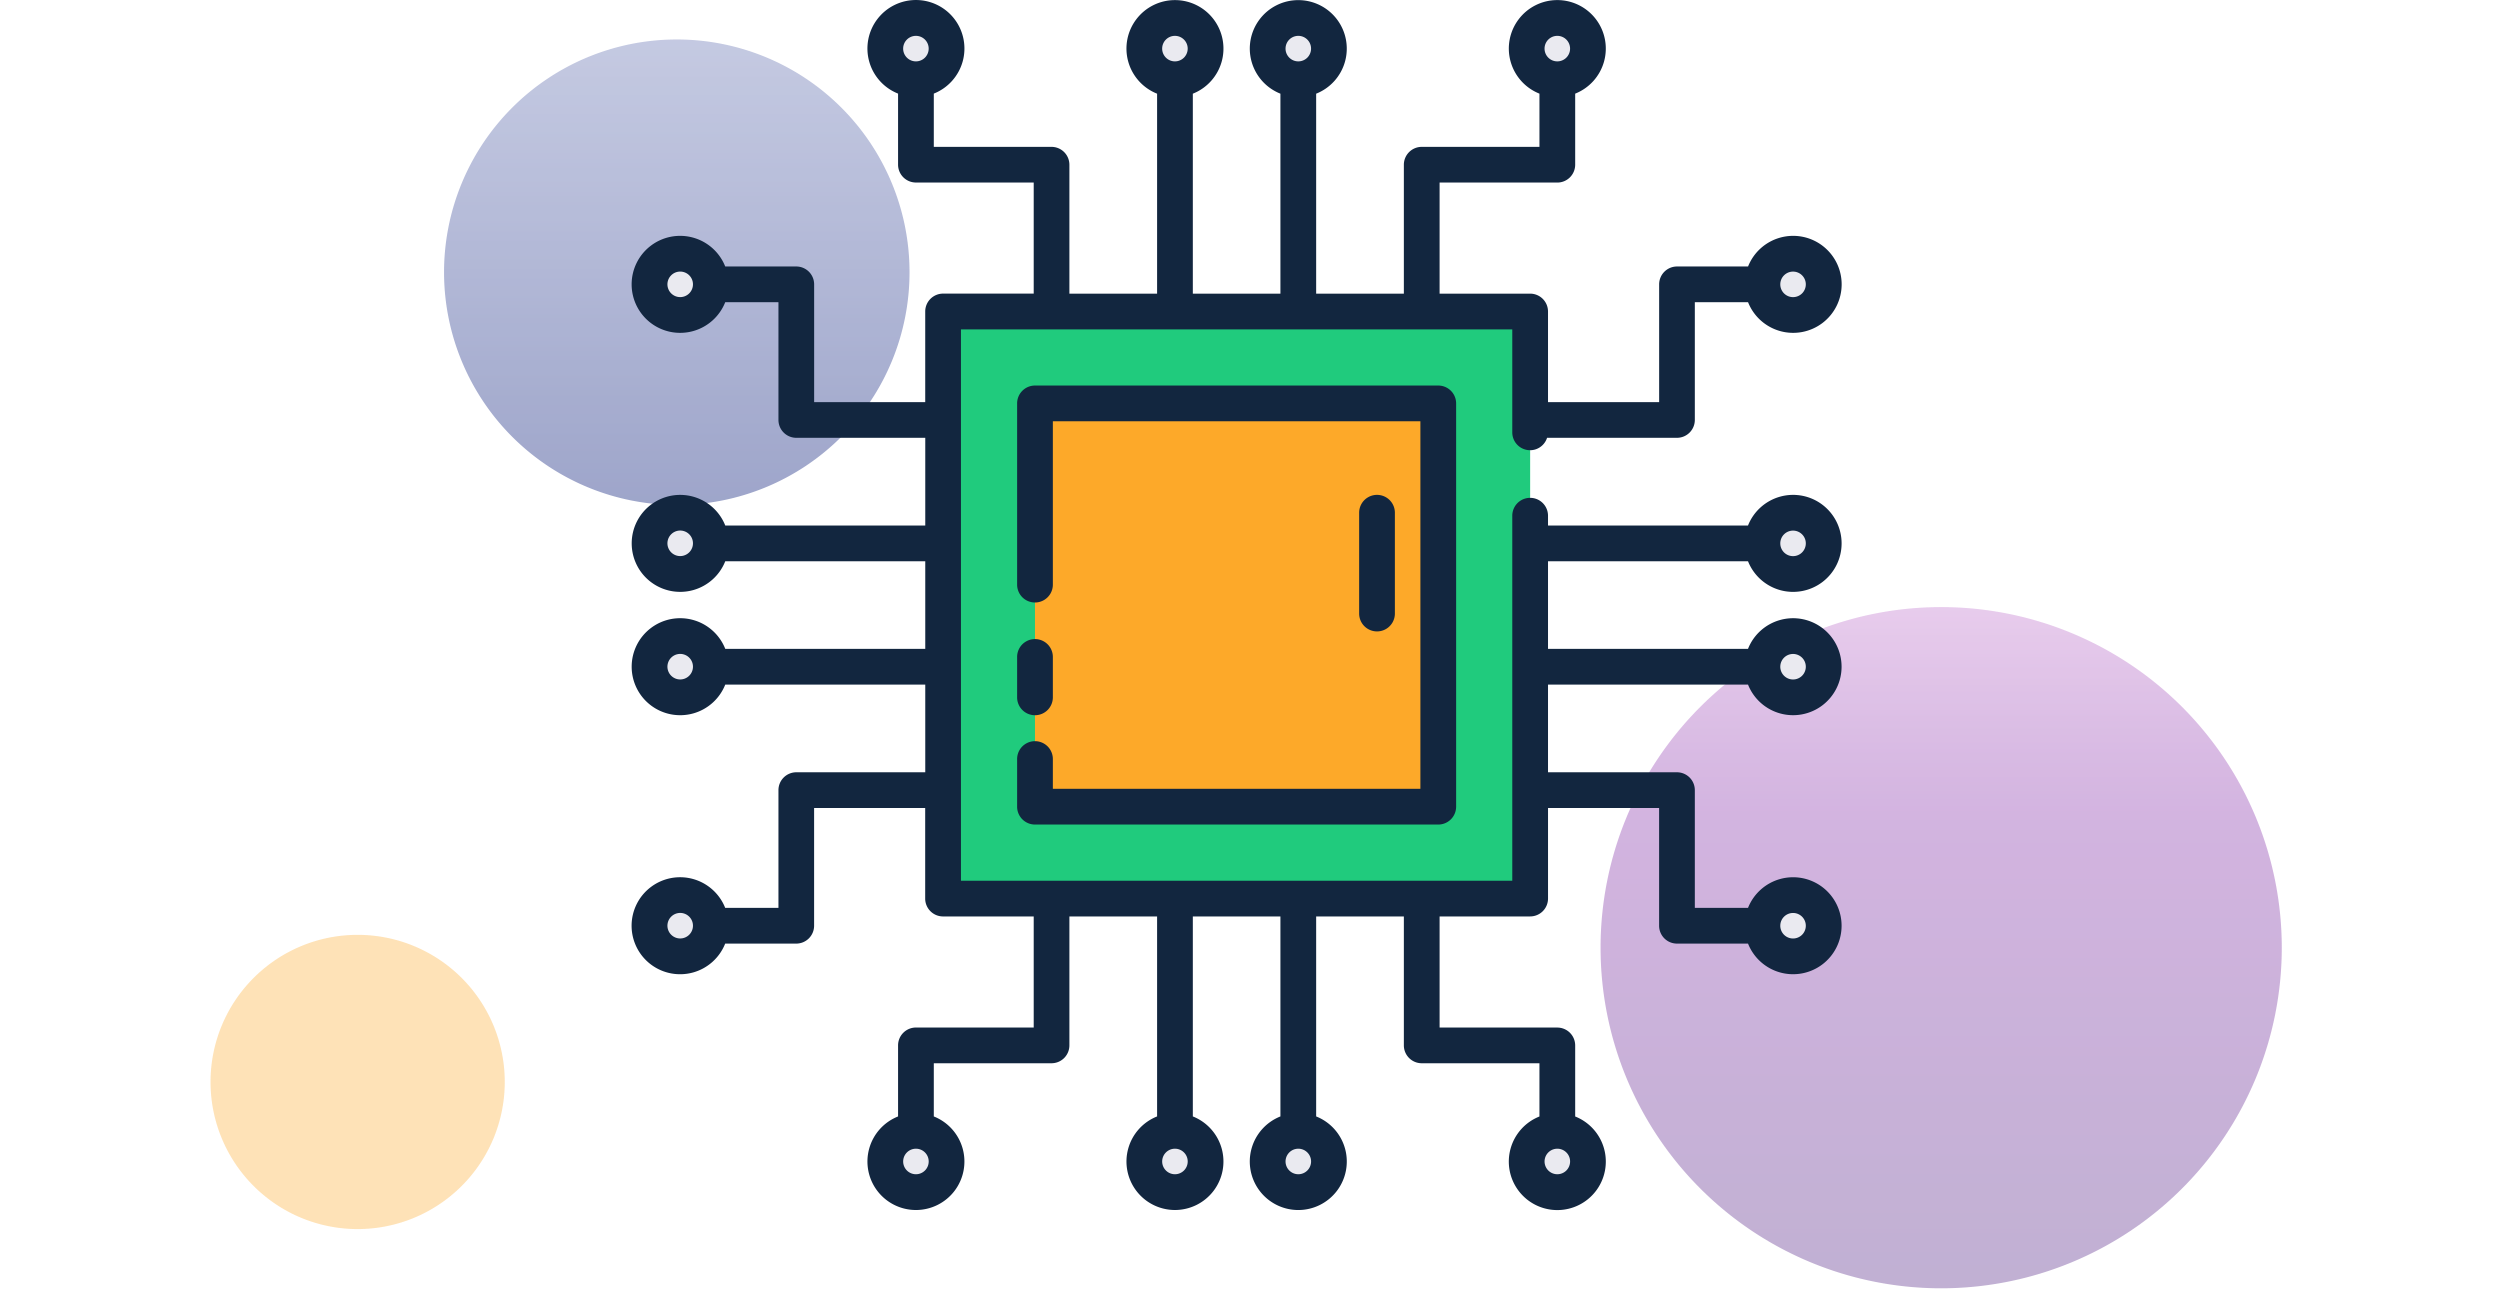 <svg xmlns="http://www.w3.org/2000/svg" xmlns:xlink="http://www.w3.org/1999/xlink" width="190" height="100" viewBox="0 0 190 100">
  <defs>
    <linearGradient id="linear-gradient" x1="0.5" x2="0.5" y2="1" gradientUnits="objectBoundingBox">
      <stop offset="0" stop-color="#ba68c8"/>
      <stop offset="0.19" stop-color="#9139af"/>
      <stop offset="0.31" stop-color="#7b1fa2"/>
      <stop offset="1" stop-color="#45147b"/>
    </linearGradient>
    <linearGradient id="linear-gradient-2" x1="0.5" x2="0.5" y2="1" gradientUnits="objectBoundingBox">
      <stop offset="0" stop-color="#7e89be"/>
      <stop offset="1" stop-color="#29398a"/>
    </linearGradient>
  </defs>
  <g id="Grupo_172646" data-name="Grupo 172646" transform="translate(-180 -1546)">
    <rect id="Rectángulo_295777" data-name="Rectángulo 295777" width="190" height="100" transform="translate(180 1546)" fill="none"/>
    <g id="Grupo_148647" data-name="Grupo 148647" transform="translate(223.748 1549)" opacity="0.76">
      <g id="Grupo_145732" data-name="Grupo 145732" transform="translate(77.894 43.139)">
        <path id="Trazado_145968" data-name="Trazado 145968" d="M25.886,0A25.886,25.886,0,1,0,51.773,25.886,25.886,25.886,0,0,0,25.886,0Z" transform="translate(0 0)" opacity="0.444" fill="url(#linear-gradient)" style="mix-blend-mode: multiply;isolation: isolate"/>
      </g>
      <path id="Trazado_145969" data-name="Trazado 145969" d="M17.688,0A17.688,17.688,0,1,0,35.376,17.688,17.688,17.688,0,0,0,17.688,0Z" transform="translate(-10 0)" opacity="0.6" fill="url(#linear-gradient-2)" style="mix-blend-mode: multiply;isolation: isolate"/>
      <path id="Trazado_145971" data-name="Trazado 145971" d="M11.181,0A11.181,11.181,0,1,0,22.362,11.181,11.181,11.181,0,0,0,11.181,0Z" transform="translate(-27.748 68.048)" fill="#fda929" opacity="0.444" style="mix-blend-mode: multiply;isolation: isolate"/>
    </g>
    <g id="circuito" transform="translate(223.262 1541.262)">
      <g id="Grupo_172648" data-name="Grupo 172648" transform="translate(6.105 6.105)">
        <g id="Grupo_172647" data-name="Grupo 172647" transform="translate(0 0)">
          <circle id="Elipse_6529" data-name="Elipse 6529" cx="2.328" cy="2.328" r="2.328" transform="translate(17.916)" fill="#eaeaf0"/>
          <circle id="Elipse_6530" data-name="Elipse 6530" cx="2.328" cy="2.328" r="2.328" transform="translate(37.6)" fill="#eaeaf0"/>
          <circle id="Elipse_6531" data-name="Elipse 6531" cx="2.328" cy="2.328" r="2.328" transform="translate(46.977)" fill="#eaeaf0"/>
          <circle id="Elipse_6532" data-name="Elipse 6532" cx="2.328" cy="2.328" r="2.328" transform="translate(66.661)" fill="#eaeaf0"/>
          <circle id="Elipse_6533" data-name="Elipse 6533" cx="2.328" cy="2.328" r="2.328" transform="translate(84.577 17.916)" fill="#eaeaf0"/>
          <circle id="Elipse_6534" data-name="Elipse 6534" cx="2.328" cy="2.328" r="2.328" transform="translate(84.577 37.6)" fill="#eaeaf0"/>
          <circle id="Elipse_6535" data-name="Elipse 6535" cx="2.328" cy="2.328" r="2.328" transform="translate(84.577 46.977)" fill="#eaeaf0"/>
          <circle id="Elipse_6536" data-name="Elipse 6536" cx="2.328" cy="2.328" r="2.328" transform="translate(84.577 66.661)" fill="#eaeaf0"/>
          <circle id="Elipse_6537" data-name="Elipse 6537" cx="2.328" cy="2.328" r="2.328" transform="translate(66.661 84.577)" fill="#eaeaf0"/>
          <circle id="Elipse_6538" data-name="Elipse 6538" cx="2.328" cy="2.328" r="2.328" transform="translate(46.977 84.577)" fill="#eaeaf0"/>
          <circle id="Elipse_6539" data-name="Elipse 6539" cx="2.328" cy="2.328" r="2.328" transform="translate(37.6 84.577)" fill="#eaeaf0"/>
          <circle id="Elipse_6540" data-name="Elipse 6540" cx="2.328" cy="2.328" r="2.328" transform="translate(17.916 84.577)" fill="#eaeaf0"/>
          <circle id="Elipse_6541" data-name="Elipse 6541" cx="2.328" cy="2.328" r="2.328" transform="translate(0 66.661)" fill="#eaeaf0"/>
          <circle id="Elipse_6542" data-name="Elipse 6542" cx="2.328" cy="2.328" r="2.328" transform="translate(0 46.977)" fill="#eaeaf0"/>
          <circle id="Elipse_6543" data-name="Elipse 6543" cx="2.328" cy="2.328" r="2.328" transform="translate(0 37.6)" fill="#eaeaf0"/>
          <circle id="Elipse_6544" data-name="Elipse 6544" cx="2.328" cy="2.328" r="2.328" transform="translate(0 17.916)" fill="#eaeaf0"/>
        </g>
        <path id="Trazado_271565" data-name="Trazado 271565" d="M35.25,35.25H79.866V79.866H35.25Z" transform="translate(-12.942 -12.942)" fill="#20cb7d"/>
        <path id="Trazado_271566" data-name="Trazado 271566" d="M0,0H30.649V30.649H0Z" transform="translate(59.941 29.292) rotate(90)" fill="#fda929"/>
      </g>
      <g id="Grupo_172649" data-name="Grupo 172649" transform="translate(4.738 4.738)">
        <path id="Trazado_271567" data-name="Trazado 271567" d="M74.387,47.393h15.2a3.686,3.686,0,1,0,0-2.716h-15.2v-.745a1.358,1.358,0,1,0-2.716,0v27.74h-41.9v-41.9h41.9v7.823a1.354,1.354,0,0,0,2.644.417h9.872a1.359,1.359,0,0,0,1.358-1.358V27.707h4.046a3.686,3.686,0,1,0,0-2.716h-5.4a1.359,1.359,0,0,0-1.358,1.358V35.3H74.387V28.413a1.359,1.359,0,0,0-1.358-1.358H66.147V18.613h8.947a1.359,1.359,0,0,0,1.358-1.358v-5.4a3.685,3.685,0,1,0-2.716,0V15.9H64.789a1.359,1.359,0,0,0-1.358,1.358v9.8H56.766v-15.2a3.685,3.685,0,1,0-2.716,0v15.2H47.393v-15.2a3.686,3.686,0,1,0-2.716,0v15.2H38.012v-9.8A1.359,1.359,0,0,0,36.654,15.9H27.707V11.852a3.686,3.686,0,1,0-2.716,0v5.4a1.359,1.359,0,0,0,1.358,1.358H35.3v8.442H28.413a1.359,1.359,0,0,0-1.358,1.358V35.3H18.613V26.349a1.359,1.359,0,0,0-1.358-1.358h-5.4a3.686,3.686,0,1,0,0,2.716H15.9v8.947a1.359,1.359,0,0,0,1.358,1.358h9.8v6.665h-15.2a3.685,3.685,0,1,0,0,2.716h15.2V54.05h-15.2a3.686,3.686,0,1,0,0,2.716h15.2v6.665h-9.8A1.359,1.359,0,0,0,15.9,64.789v8.947H11.852a3.686,3.686,0,1,0,0,2.716h5.4a1.359,1.359,0,0,0,1.358-1.358V66.147h8.442V73.03a1.359,1.359,0,0,0,1.358,1.358H35.3V82.83H26.349a1.359,1.359,0,0,0-1.358,1.358v5.4a3.685,3.685,0,1,0,2.716,0V85.545h8.947a1.359,1.359,0,0,0,1.358-1.358v-9.8h6.665v15.2a3.685,3.685,0,1,0,2.716,0v-15.2H54.05v15.2a3.686,3.686,0,1,0,2.716,0v-15.2h6.665v9.8a1.359,1.359,0,0,0,1.358,1.358h8.947v4.046a3.686,3.686,0,1,0,2.716,0v-5.4a1.359,1.359,0,0,0-1.358-1.358H66.147V74.387H73.03a1.359,1.359,0,0,0,1.358-1.358V66.147H82.83v8.947a1.359,1.359,0,0,0,1.358,1.358h5.4a3.685,3.685,0,1,0,0-2.716H85.545V64.789a1.359,1.359,0,0,0-1.358-1.358h-9.8V56.766h15.2a3.685,3.685,0,1,0,0-2.716h-15.2ZM93.01,45.065a.97.97,0,1,1-.97.97.97.97,0,0,1,.97-.97Zm0-19.685a.97.97,0,1,1-.97.97.97.97,0,0,1,.97-.97ZM75.094,7.463a.97.97,0,1,1-.97.97A.97.97,0,0,1,75.094,7.463Zm-19.685,0a.97.97,0,1,1-.97.97A.97.97,0,0,1,55.41,7.463Zm-9.376,0a.97.97,0,1,1-.97.97.97.97,0,0,1,.97-.97Zm-19.685,0a.97.97,0,1,1-.97.97A.97.97,0,0,1,26.349,7.463ZM8.433,27.318a.97.97,0,1,1,.97-.97.97.97,0,0,1-.97.97ZM8.433,47a.97.97,0,1,1,.97-.97.97.97,0,0,1-.97.97Zm0,9.376a.97.97,0,1,1,.97-.97.97.97,0,0,1-.97.97Zm0,19.685a.97.97,0,1,1,.97-.97.97.97,0,0,1-.97.97ZM26.349,93.98a.97.97,0,1,1,.97-.97.97.97,0,0,1-.97.97Zm19.685,0a.97.97,0,1,1,.97-.97.97.97,0,0,1-.97.97Zm9.376,0a.97.97,0,1,1,.97-.97A.97.97,0,0,1,55.41,93.98Zm19.685,0a.97.97,0,1,1,.97-.97A.97.97,0,0,1,75.094,93.98ZM93.01,74.124a.97.97,0,1,1-.97.97.97.97,0,0,1,.97-.97Zm0-19.685a.97.97,0,1,1-.97.97.97.97,0,0,1,.97-.97Z" transform="translate(-4.738 -4.738)" fill="#12263f"/>
        <path id="Trazado_271568" data-name="Trazado 271568" d="M43.858,73.121a1.359,1.359,0,0,0,1.358-1.358V68.691a1.358,1.358,0,1,0-2.716,0v3.072A1.359,1.359,0,0,0,43.858,73.121Z" transform="translate(-13.199 -18.763)" fill="#12263f"/>
        <path id="Trazado_271569" data-name="Trazado 271569" d="M42.5,74.507a1.359,1.359,0,0,0,1.358,1.358H74.507a1.359,1.359,0,0,0,1.358-1.358V43.858A1.359,1.359,0,0,0,74.507,42.5H43.858A1.359,1.359,0,0,0,42.5,43.858V57.631a1.358,1.358,0,0,0,2.716,0V45.216H73.149V73.149H45.216V70.886a1.358,1.358,0,0,0-2.716,0Z" transform="translate(-13.199 -13.199)" fill="#12263f"/>
        <path id="Trazado_271570" data-name="Trazado 271570" d="M78.716,62.228V54.566a1.358,1.358,0,0,0-2.716,0v7.662a1.358,1.358,0,1,0,2.716,0Z" transform="translate(-20.705 -15.598)" fill="#12263f"/>
      </g>
    </g>
  </g>
</svg>
